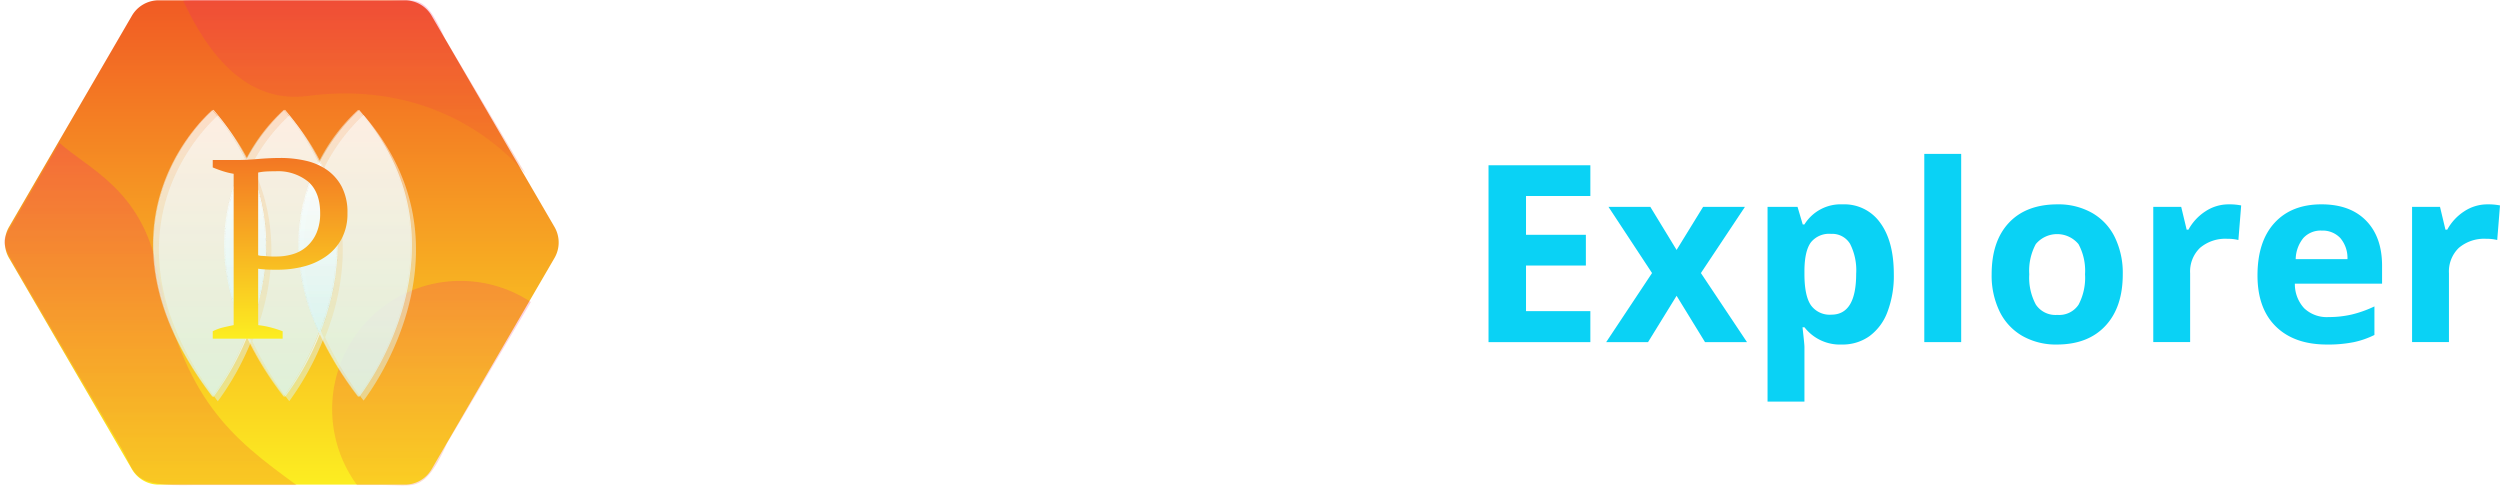 <svg xmlns="http://www.w3.org/2000/svg" xmlns:xlink="http://www.w3.org/1999/xlink" width="484.46" height="94.114" viewBox="0 0 484.46 94.114">
  <defs>
    <linearGradient id="linear-gradient" x1="0.502" y1="1.002" x2="0.502" y2="-0.002" gradientUnits="objectBoundingBox">
      <stop offset="0" stop-color="#fcee21"/>
      <stop offset="1" stop-color="#f15a24"/>
    </linearGradient>
    <linearGradient id="linear-gradient-2" x1="0.501" y1="1.003" x2="0.501" y2="-0.002" gradientUnits="objectBoundingBox">
      <stop offset="0" stop-color="#f15a24"/>
      <stop offset="1" stop-color="#ed1e79"/>
    </linearGradient>
    <linearGradient id="linear-gradient-5" x1="0.5" y1="5.765" x2="0.5" y2="0.002" gradientUnits="objectBoundingBox">
      <stop offset="0" stop-color="#2fc5b3"/>
      <stop offset="1" stop-color="#fff"/>
    </linearGradient>
    <filter id="Path_158" x="27.792" y="19.417" width="23.883" height="61.356" filterUnits="userSpaceOnUse">
      <feOffset dx="1" dy="1" input="SourceAlpha"/>
      <feGaussianBlur stdDeviation="1" result="blur"/>
      <feFlood flood-color="#fff" flood-opacity="0.278"/>
      <feComposite operator="in" in2="blur"/>
      <feComposite in="SourceGraphic"/>
    </filter>
    <filter id="Path_169" x="45.793" y="19.388" width="19.969" height="61.357" filterUnits="userSpaceOnUse">
      <feOffset dx="1" dy="1" input="SourceAlpha"/>
      <feGaussianBlur stdDeviation="1" result="blur-2"/>
      <feFlood flood-color="#fff" flood-opacity="0.6"/>
      <feComposite operator="in" in2="blur-2"/>
      <feComposite in="SourceGraphic"/>
    </filter>
    <filter id="Path_195" x="59.881" y="19.275" width="23.733" height="61.356" filterUnits="userSpaceOnUse">
      <feOffset dx="1" dy="1" input="SourceAlpha"/>
      <feGaussianBlur stdDeviation="1" result="blur-3"/>
      <feFlood flood-color="#fff" flood-opacity="0.478"/>
      <feComposite operator="in" in2="blur-3"/>
      <feComposite in="SourceGraphic"/>
    </filter>
  </defs>
  <g id="Logo" transform="translate(-391.931 -233.078)">
    <g id="Pando_Wallet" data-name="Pando Wallet">
      <g id="Explorer" style="isolation: isolate">
        <g id="Group_29466" data-name="Group 29466" style="isolation: isolate">
          <path id="Path_78274" data-name="Path 78274" d="M700.117,299.374H680.383V265.108h19.734v5.953H687.648v7.523h11.6v5.954h-11.6v8.836h12.469Z" fill="#0ad2f5"/>
          <path id="Path_78275" data-name="Path 78275" d="M712.07,285.991l-8.437-12.821h8.109l5.086,8.344,5.133-8.344h8.109l-8.531,12.821,8.93,13.383h-8.133l-5.508-8.977-5.531,8.977h-8.11Z" fill="#0ad2f5"/>
          <path id="Path_78276" data-name="Path 78276" d="M748.844,299.842a8.691,8.691,0,0,1-7.242-3.351h-.375q.375,3.281.375,3.8V310.9h-7.149V273.17h5.813l1.007,3.4h.329a8.268,8.268,0,0,1,7.429-3.891,8.5,8.5,0,0,1,7.266,3.586q2.625,3.586,2.625,9.961a19.651,19.651,0,0,1-1.231,7.289,10.217,10.217,0,0,1-3.5,4.711A8.976,8.976,0,0,1,748.844,299.842Zm-2.11-21.445a4.515,4.515,0,0,0-3.867,1.629q-1.218,1.629-1.265,5.379v.773q0,4.219,1.253,6.047a4.476,4.476,0,0,0,3.973,1.828q4.8,0,4.8-7.922a11.31,11.31,0,0,0-1.184-5.8A4.04,4.04,0,0,0,746.734,278.4Z" fill="#0ad2f5"/>
          <path id="Path_78277" data-name="Path 78277" d="M771.977,299.374h-7.149V262.9h7.149Z" fill="#0ad2f5"/>
          <path id="Path_78278" data-name="Path 78278" d="M803.289,286.225q0,6.4-3.375,10.008t-9.4,3.609a13.145,13.145,0,0,1-6.657-1.652,11,11,0,0,1-4.429-4.746,15.941,15.941,0,0,1-1.547-7.219q0-6.422,3.351-9.984t9.422-3.563a13.215,13.215,0,0,1,6.656,1.641,10.95,10.95,0,0,1,4.43,4.711A15.8,15.8,0,0,1,803.289,286.225Zm-18.117,0a11,11,0,0,0,1.277,5.883,4.569,4.569,0,0,0,4.16,1.992,4.5,4.5,0,0,0,4.114-1.98,11.159,11.159,0,0,0,1.254-5.895,10.821,10.821,0,0,0-1.266-5.836,5.383,5.383,0,0,0-8.274-.012A10.825,10.825,0,0,0,785.172,286.225Z" fill="#0ad2f5"/>
          <path id="Path_78279" data-name="Path 78279" d="M823.82,272.678a11.563,11.563,0,0,1,2.414.211l-.539,6.7a8.2,8.2,0,0,0-2.109-.234,7.579,7.579,0,0,0-5.332,1.758,6.352,6.352,0,0,0-1.91,4.922v13.336H809.2v-26.2h5.414l1.055,4.407h.352a9.84,9.84,0,0,1,3.293-3.551A8.111,8.111,0,0,1,823.82,272.678Z" fill="#0ad2f5"/>
          <path id="Path_78280" data-name="Path 78280" d="M842.852,299.842q-6.328,0-9.891-3.492t-3.563-9.891q0-6.585,3.293-10.183t9.106-3.6q5.555,0,8.648,3.164t3.094,8.742v3.469h-16.9a6.881,6.881,0,0,0,1.8,4.758,6.349,6.349,0,0,0,4.735,1.711,19.655,19.655,0,0,0,4.476-.492,22.378,22.378,0,0,0,4.406-1.571v5.532a16.747,16.747,0,0,1-4.007,1.394A25.253,25.253,0,0,1,842.852,299.842Zm-1.008-22.078a4.536,4.536,0,0,0-3.563,1.442A6.672,6.672,0,0,0,836.8,283.3h10.031a5.955,5.955,0,0,0-1.383-4.089A4.683,4.683,0,0,0,841.844,277.764Z" fill="#0ad2f5"/>
          <path id="Path_78281" data-name="Path 78281" d="M873.977,272.678a11.576,11.576,0,0,1,2.414.211l-.539,6.7a8.212,8.212,0,0,0-2.11-.234,7.581,7.581,0,0,0-5.332,1.758,6.355,6.355,0,0,0-1.91,4.922v13.336h-7.148v-26.2h5.414l1.054,4.407h.352a9.839,9.839,0,0,1,3.293-3.551A8.117,8.117,0,0,1,873.977,272.678Z" fill="#0ad2f5"/>
        </g>
      </g>
      <g id="Pando" style="isolation: isolate">
        <g id="Group_29467" data-name="Group 29467" style="isolation: isolate">
          <path id="Path_78282" data-name="Path 78282" d="M543.055,275.8q0,5.532-3.457,8.461t-9.832,2.93h-3.118v12.188h-7.265V265.108h10.945q6.234,0,9.481,2.684T543.055,275.8Zm-16.407,5.438h2.391a7.963,7.963,0,0,0,5.016-1.324,4.636,4.636,0,0,0,1.664-3.856,4.75,4.75,0,0,0-1.4-3.773,6.531,6.531,0,0,0-4.371-1.219h-3.3Z" fill="#fff"/>
          <path id="Path_78283" data-name="Path 78283" d="M565.6,299.374l-1.383-3.563h-.188a10.547,10.547,0,0,1-3.715,3.152,12,12,0,0,1-4.98.879,8.049,8.049,0,0,1-5.941-2.156,8.277,8.277,0,0,1-2.168-6.141,6.912,6.912,0,0,1,2.918-6.152q2.918-1.98,8.8-2.191l4.547-.141v-1.148q0-3.985-4.078-3.985a18.579,18.579,0,0,0-7.383,1.9L549.664,275a21.292,21.292,0,0,1,10.031-2.368q5.274,0,8.086,2.3t2.813,6.985v17.461Zm-2.11-12.141-2.765.094a8.848,8.848,0,0,0-4.641,1.125,3.532,3.532,0,0,0-1.524,3.14q0,3.024,3.469,3.024a5.5,5.5,0,0,0,3.973-1.43,5.023,5.023,0,0,0,1.488-3.8Z" fill="#fff"/>
          <path id="Path_78284" data-name="Path 78284" d="M602.141,299.374h-7.149v-15.3a7.349,7.349,0,0,0-1.008-4.254,3.667,3.667,0,0,0-3.211-1.418,4.828,4.828,0,0,0-4.336,2q-1.335,2-1.335,6.644v12.329h-7.149v-26.2h5.461l.961,3.352h.4a7.552,7.552,0,0,1,3.293-2.871,11.21,11.21,0,0,1,4.77-.973q4.57,0,6.937,2.473t2.368,7.137Z" fill="#fff"/>
          <path id="Path_78285" data-name="Path 78285" d="M617.8,299.842a8.51,8.51,0,0,1-7.254-3.586q-2.637-3.585-2.637-9.937,0-6.445,2.684-10.043a8.715,8.715,0,0,1,7.394-3.6,8.547,8.547,0,0,1,7.547,3.844h.235a29.164,29.164,0,0,1-.539-5.227V262.9H632.4v36.469h-5.484l-1.383-3.4h-.3A8.181,8.181,0,0,1,617.8,299.842Zm2.508-5.7a4.841,4.841,0,0,0,4.019-1.594q1.278-1.593,1.4-5.414v-.773q0-4.219-1.3-6.047a4.831,4.831,0,0,0-4.231-1.828,4.2,4.2,0,0,0-3.714,2.027,10.815,10.815,0,0,0-1.325,5.895,10.253,10.253,0,0,0,1.336,5.8A4.366,4.366,0,0,0,620.3,294.147Z" fill="#fff"/>
          <path id="Path_78286" data-name="Path 78286" d="M663.687,286.225q0,6.4-3.375,10.008t-9.4,3.609a13.141,13.141,0,0,1-6.656-1.652,11,11,0,0,1-4.43-4.746,15.954,15.954,0,0,1-1.547-7.219q0-6.422,3.352-9.984t9.422-3.563a13.22,13.22,0,0,1,6.656,1.641,10.956,10.956,0,0,1,4.43,4.711A15.8,15.8,0,0,1,663.687,286.225Zm-18.117,0a10.993,10.993,0,0,0,1.278,5.883,4.567,4.567,0,0,0,4.16,1.992,4.5,4.5,0,0,0,4.113-1.98,11.159,11.159,0,0,0,1.254-5.895,10.821,10.821,0,0,0-1.266-5.836,5.382,5.382,0,0,0-8.273-.012A10.816,10.816,0,0,0,645.57,286.225Z" fill="#fff"/>
        </g>
      </g>
    </g>
    <g id="Group_29613" data-name="Group 29613" transform="translate(391.931 233.078)">
      <g id="Group_29212" data-name="Group 29212" transform="translate(0 0)">
        <path id="Polygon_9" data-name="Polygon 9" d="M78.451,0a6,6,0,0,1,5.186,2.983l23.81,40.927a6,6,0,0,1,0,6.034L83.638,90.871a6,6,0,0,1-5.186,2.983h-47.7a6,6,0,0,1-5.186-2.983L1.755,49.944a6,6,0,0,1,0-6.034L25.565,2.983A6,6,0,0,1,30.752,0Z" transform="translate(0 0.06)" fill="url(#linear-gradient)"/>
        <g id="Group_29210" data-name="Group 29210" transform="translate(0.848)" opacity="0.35">
          <g id="Group_29198" data-name="Group 29198" transform="translate(0 0)">
            <path id="Path_78189" data-name="Path 78189" d="M311.229,261.854,295.006,289.2c-4.668,10.312-6.549,7.943-13.67,8.127h-3.788a24.848,24.848,0,0,1,33.681-35.473Z" transform="translate(-209.202 -203.326)" opacity="0.6" fill="url(#linear-gradient-2)"/>
            <path id="Path_78190" data-name="Path 78190" d="M167.922,255.477H147.991c-12.27.332-11.084-2.049-13.991-7.1l-18.617-31.827c-5.434-9.476-4.928-7.339-1.465-13.523L122,189.174c5.388,4.941,15.815,8.9,18.942,24.415C146.082,239.1,155.312,246.3,167.922,255.477Z" transform="translate(-111.304 -161.476)" opacity="0.72" fill="url(#linear-gradient-2)"/>
            <path id="Path_78191" data-name="Path 78191" d="M264.2,150.3c-.632-.4-14.088-18.7-42.218-15.052-13.435,1.745-20.632-11.122-24.1-18.468a15.931,15.931,0,0,1,2.04-.13l37.006.138c6.273,0,7.718-1.608,11.684,7.342Z" transform="translate(-163.232 -116.648)" opacity="0.65" fill="url(#linear-gradient-2)"/>
          </g>
        </g>
        <g id="Group_29211" data-name="Group 29211" transform="translate(29.642 21.275)">
          <g id="Group_18234" data-name="Group 18234" transform="translate(0 0)">
            <g id="Logo-2" data-name="Logo" transform="translate(0 0)">
              <g id="Group_116" data-name="Group 116">
                <path id="Path_145" data-name="Path 145" d="M239.232,183.752a44.629,44.629,0,0,0-6.314-9.452.947.947,0,0,0-.118.113,43.845,43.845,0,0,1,6.353,9.536A.568.568,0,0,1,239.232,183.752Z" transform="translate(-221.199 -174.3)" opacity="0.5" fill="url(#linear-gradient-5)"/>
                <path id="Path_146" data-name="Path 146" d="M239.232,183.752a44.629,44.629,0,0,0-6.314-9.452.947.947,0,0,0-.118.113,43.845,43.845,0,0,1,6.353,9.536A.568.568,0,0,1,239.232,183.752Z" transform="translate(-221.199 -174.3)" opacity="0.5" fill="url(#linear-gradient-5)"/>
                <path id="Path_147" data-name="Path 147" d="M232.8,341.424c.039.057.079.085.118.141a53.1,53.1,0,0,0,6.472-11.511l-.118-.254A53.4,53.4,0,0,1,232.8,341.424Z" transform="translate(-221.199 -285.927)" opacity="0.5" fill="url(#linear-gradient-5)"/>
                <path id="Path_148" data-name="Path 148" d="M232.8,341.424c.039.057.079.085.118.141a53.1,53.1,0,0,0,6.472-11.511l-.118-.254A53.4,53.4,0,0,1,232.8,341.424Z" transform="translate(-221.199 -285.927)" opacity="0.5" fill="url(#linear-gradient-5)"/>
                <path id="Path_149" data-name="Path 149" d="M267.9,339.773c.039.056.079.085.118.141a52.316,52.316,0,0,0,6.748-12.16l-.118-.254A56.379,56.379,0,0,1,267.9,339.773Z" transform="translate(-242.448 -284.276)" opacity="0.5" fill="url(#linear-gradient-5)"/>
                <path id="Path_150" data-name="Path 150" d="M267.9,339.773c.039.056.079.085.118.141a52.316,52.316,0,0,0,6.748-12.16l-.118-.254A56.379,56.379,0,0,1,267.9,339.773Z" transform="translate(-242.448 -284.276)" opacity="0.5" fill="url(#linear-gradient-5)"/>
                <path id="Path_151" data-name="Path 151" d="M274.608,184.316a45.537,45.537,0,0,0-6.59-10.016.946.946,0,0,0-.118.113,44.324,44.324,0,0,1,6.629,10.129A.677.677,0,0,1,274.608,184.316Z" transform="translate(-242.448 -174.3)" opacity="0.5" fill="url(#linear-gradient-5)"/>
                <path id="Path_152" data-name="Path 152" d="M274.608,184.316a45.537,45.537,0,0,0-6.59-10.016.946.946,0,0,0-.118.113,44.324,44.324,0,0,1,6.629,10.129A.677.677,0,0,1,274.608,184.316Z" transform="translate(-242.448 -174.3)" opacity="0.5" fill="url(#linear-gradient-5)"/>
                <path id="Path_153" data-name="Path 153" d="M304.418,174.4a.943.943,0,0,0-.118.113c21.979,25.478,1.7,53.184,0,55.356.039.057.079.085.118.141C304.418,230.01,327.463,200.95,304.418,174.4Z" transform="translate(-264.485 -174.372)" opacity="0.5" fill="url(#linear-gradient-5)"/>
                <path id="Path_154" data-name="Path 154" d="M304.418,174.4a.943.943,0,0,0-.118.113c21.979,25.478,1.7,53.184,0,55.356.039.057.079.085.118.141C304.418,230.01,327.463,200.95,304.418,174.4Z" transform="translate(-264.485 -174.372)" opacity="0.5" fill="url(#linear-gradient-5)"/>
                <path id="Path_155" data-name="Path 155" d="M215,174.513c-.039-.028-.039-.085-.079-.113,0,0-25.925,21.612,0,55.61a1.462,1.462,0,0,1,.118-.141C190.3,197.31,213.107,176.149,215,174.513Z" transform="translate(-203.4 -174.372)" opacity="0.5" fill="url(#linear-gradient-5)"/>
                <path id="Path_156" data-name="Path 156" d="M221.545,184.336a43.839,43.839,0,0,0-6.353-9.536c-1.894,1.665-24.7,22.825,0,55.356a53.4,53.4,0,0,0,6.472-11.624C214.679,203.635,217.559,191.9,221.545,184.336Z" transform="translate(-203.63 -174.659)" opacity="0.5" fill="url(#linear-gradient-5)"/>
                <path id="Path_157" data-name="Path 157" d="M221.545,184.336a43.839,43.839,0,0,0-6.353-9.536c-1.894,1.665-24.7,22.825,0,55.356a53.4,53.4,0,0,0,6.472-11.624C214.679,203.635,217.559,191.9,221.545,184.336Z" transform="translate(-203.63 -174.659)" opacity="0.5" fill="url(#linear-gradient-5)"/>
                <g transform="matrix(1, 0, 0, 1, -29.64, -21.28)" filter="url(#Path_158)">
                  <path id="Path_158-2" data-name="Path 158" d="M221.545,184.336a43.839,43.839,0,0,0-6.353-9.536c-1.894,1.665-24.7,22.825,0,55.356a53.4,53.4,0,0,0,6.472-11.624C214.679,203.635,217.559,191.9,221.545,184.336Z" transform="translate(-173.99 -153.38)" opacity="0.5" fill="url(#linear-gradient-5)"/>
                </g>
                <path id="Path_159" data-name="Path 159" d="M256.54,174.513c-.039-.028-.039-.085-.079-.113a34.351,34.351,0,0,0-7.261,9.452c.039.085.079.141.118.226A33.506,33.506,0,0,1,256.54,174.513Z" transform="translate(-231.127 -174.372)" opacity="0.5" fill="url(#linear-gradient-5)"/>
                <path id="Path_160" data-name="Path 160" d="M249.5,329.954a63.606,63.606,0,0,0,7.142,11.511,1.443,1.443,0,0,1,.118-.141,65.216,65.216,0,0,1-7.142-11.624A2.116,2.116,0,0,0,249.5,329.954Z" transform="translate(-231.309 -285.855)" opacity="0.5" fill="url(#linear-gradient-5)"/>
                <path id="Path_161" data-name="Path 161" d="M248.918,208.223a1.2,1.2,0,0,1,.118-.2c-.039-.085-.079-.141-.118-.226a1.638,1.638,0,0,0-.118.226C248.839,208.082,248.879,208.167,248.918,208.223Z" transform="translate(-230.885 -198.348)" opacity="0.5" fill="url(#linear-gradient-5)"/>
                <path id="Path_162" data-name="Path 162" d="M248.918,208.223a1.2,1.2,0,0,1,.118-.2c-.039-.085-.079-.141-.118-.226a1.638,1.638,0,0,0-.118.226C248.839,208.082,248.879,208.167,248.918,208.223Z" transform="translate(-230.885 -198.348)" opacity="0.5" fill="url(#linear-gradient-5)"/>
                <path id="Path_163" data-name="Path 163" d="M248.918,208.223a1.2,1.2,0,0,1,.118-.2c-.039-.085-.079-.141-.118-.226a1.638,1.638,0,0,0-.118.226C248.839,208.082,248.879,208.167,248.918,208.223Z" transform="translate(-230.885 -198.348)" opacity="0.5" fill="url(#linear-gradient-5)"/>
                <path id="Path_164" data-name="Path 164" d="M249.218,328.9l-.118.254.118.254.118-.254Z" transform="translate(-231.067 -285.281)" opacity="0.5" fill="url(#linear-gradient-5)"/>
                <path id="Path_165" data-name="Path 165" d="M249.218,328.9l-.118.254.118.254.118-.254Z" transform="translate(-231.067 -285.281)" opacity="0.5" fill="url(#linear-gradient-5)"/>
                <path id="Path_166" data-name="Path 166" d="M249.218,328.9l-.118.254.118.254.118-.254Z" transform="translate(-231.067 -285.281)" opacity="0.5" fill="url(#linear-gradient-5)"/>
                <path id="Path_167" data-name="Path 167" d="M263.29,184.829a43.637,43.637,0,0,0-6.629-10.129,35.242,35.242,0,0,0-7.261,9.536c6.235,12.894,3.709,25.478.118,34.2a65.22,65.22,0,0,0,7.142,11.624,54.473,54.473,0,0,0,6.708-12.273C256.976,203.592,259.5,192.306,263.29,184.829Z" transform="translate(-231.248 -174.587)" opacity="0.5" fill="url(#linear-gradient-5)"/>
                <path id="Path_168" data-name="Path 168" d="M263.29,184.829a43.637,43.637,0,0,0-6.629-10.129,35.242,35.242,0,0,0-7.261,9.536c6.235,12.894,3.709,25.478.118,34.2a65.22,65.22,0,0,0,7.142,11.624,54.473,54.473,0,0,0,6.708-12.273C256.976,203.592,259.5,192.306,263.29,184.829Z" transform="translate(-231.248 -174.587)" opacity="0.5" fill="url(#linear-gradient-5)"/>
                <g transform="matrix(1, 0, 0, 1, -29.64, -21.28)" filter="url(#Path_169)">
                  <path id="Path_169-2" data-name="Path 169" d="M263.29,184.829a43.637,43.637,0,0,0-6.629-10.129,35.242,35.242,0,0,0-7.261,9.536c6.235,12.894,3.709,25.478.118,34.2a65.22,65.22,0,0,0,7.142,11.624,54.473,54.473,0,0,0,6.708-12.273C256.976,203.592,259.5,192.306,263.29,184.829Z" transform="translate(-201.61 -153.31)" opacity="0.5" fill="url(#linear-gradient-5)"/>
                </g>
                <path id="Path_170" data-name="Path 170" d="M249.218,242.542l.118.254c3.591-8.718,6.116-21.3-.118-34.2-.039.056-.079.141-.118.2C255.177,221.494,252.73,233.88,249.218,242.542Z" transform="translate(-231.067 -198.923)" opacity="0.5" fill="url(#linear-gradient-5)"/>
                <path id="Path_171" data-name="Path 171" d="M249.218,242.542l.118.254c3.591-8.718,6.116-21.3-.118-34.2-.039.056-.079.141-.118.2C255.177,221.494,252.73,233.88,249.218,242.542Z" transform="translate(-231.067 -198.923)" opacity="0.5" fill="url(#linear-gradient-5)"/>
                <path id="Path_172" data-name="Path 172" d="M249.218,242.542l.118.254c3.591-8.718,6.116-21.3-.118-34.2-.039.056-.079.141-.118.2C255.177,221.494,252.73,233.88,249.218,242.542Z" transform="translate(-231.067 -198.923)" opacity="0.5" fill="url(#linear-gradient-5)"/>
                <path id="Path_173" data-name="Path 173" d="M249.218,242.542l.118.254c3.591-8.718,6.116-21.3-.118-34.2-.039.056-.079.141-.118.2C255.177,221.494,252.73,233.88,249.218,242.542Z" transform="translate(-231.067 -198.923)" opacity="0.5" fill="url(#linear-gradient-5)"/>
                <path id="Path_174" data-name="Path 174" d="M249.218,242.542l.118.254c3.591-8.718,6.116-21.3-.118-34.2-.039.056-.079.141-.118.2C255.177,221.494,252.73,233.88,249.218,242.542Z" transform="translate(-231.067 -198.923)" opacity="0.5" fill="url(#linear-gradient-5)"/>
                <path id="Path_175" data-name="Path 175" d="M242.581,208.8a1.214,1.214,0,0,0-.119-.2c-4.025,7.561-6.866,19.327.119,34.2l.118-.254C235.913,227.927,238.635,216.331,242.581,208.8Z" transform="translate(-224.548 -198.923)" opacity="0.5" fill="url(#linear-gradient-5)"/>
                <path id="Path_176" data-name="Path 176" d="M242.581,208.8a1.214,1.214,0,0,0-.119-.2c-4.025,7.561-6.866,19.327.119,34.2l.118-.254C235.913,227.927,238.635,216.331,242.581,208.8Z" transform="translate(-224.548 -198.923)" opacity="0.5" fill="url(#linear-gradient-5)"/>
                <path id="Path_177" data-name="Path 177" d="M242.581,208.8a1.214,1.214,0,0,0-.119-.2c-4.025,7.561-6.866,19.327.119,34.2l.118-.254C235.913,227.927,238.635,216.331,242.581,208.8Z" transform="translate(-224.548 -198.923)" opacity="0.5" fill="url(#linear-gradient-5)"/>
                <path id="Path_178" data-name="Path 178" d="M242.581,208.8a1.214,1.214,0,0,0-.119-.2c-4.025,7.561-6.866,19.327.119,34.2l.118-.254C235.913,227.927,238.635,216.331,242.581,208.8Z" transform="translate(-224.548 -198.923)" opacity="0.5" fill="url(#linear-gradient-5)"/>
                <path id="Path_179" data-name="Path 179" d="M242.927,209.3c-3.946,7.533-6.669,19.129.118,33.744C246.558,234.382,249,222,242.927,209.3Z" transform="translate(-224.894 -199.425)" opacity="0.5" fill="url(#linear-gradient-5)"/>
                <path id="Path_180" data-name="Path 180" d="M242.927,209.3c-3.946,7.533-6.669,19.129.118,33.744C246.558,234.382,249,222,242.927,209.3Z" transform="translate(-224.894 -199.425)" opacity="0.5" fill="url(#linear-gradient-5)"/>
                <path id="Path_181" data-name="Path 181" d="M242.927,209.3c-3.946,7.533-6.669,19.129.118,33.744C246.558,234.382,249,222,242.927,209.3Z" transform="translate(-224.894 -199.425)" opacity="0.5" fill="url(#linear-gradient-5)"/>
                <path id="Path_182" data-name="Path 182" d="M242.927,209.3c-3.946,7.533-6.669,19.129.118,33.744C246.558,234.382,249,222,242.927,209.3Z" transform="translate(-224.894 -199.425)" opacity="0.5" fill="url(#linear-gradient-5)"/>
                <path id="Path_183" data-name="Path 183" d="M242.927,209.3c-3.946,7.533-6.669,19.129.118,33.744C246.558,234.382,249,222,242.927,209.3Z" transform="translate(-224.894 -199.425)" opacity="0.5" fill="url(#linear-gradient-5)"/>
                <path id="Path_184" data-name="Path 184" d="M242.927,209.3c-3.946,7.533-6.669,19.129.118,33.744C246.558,234.382,249,222,242.927,209.3Z" transform="translate(-224.894 -199.425)" opacity="0.5" fill="url(#linear-gradient-5)"/>
                <path id="Path_185" data-name="Path 185" d="M285.2,327.654a66.243,66.243,0,0,0,7.458,12.16,1.462,1.462,0,0,1,.119-.141,64.724,64.724,0,0,1-7.458-12.273Z" transform="translate(-252.922 -284.204)" opacity="0.5" fill="url(#linear-gradient-5)"/>
                <path id="Path_186" data-name="Path 186" d="M292.555,174.513a.2.2,0,0,1-.079-.113,34.9,34.9,0,0,0-7.576,10.016c.039.085.079.141.118.226A34.862,34.862,0,0,1,292.555,174.513Z" transform="translate(-252.74 -174.372)" opacity="0.5" fill="url(#linear-gradient-5)"/>
                <path id="Path_187" data-name="Path 187" d="M284.618,210.251c.039-.085.079-.141.118-.226-.04-.085-.079-.141-.118-.226-.039.085-.079.141-.118.226A.38.38,0,0,1,284.618,210.251Z" transform="translate(-252.498 -199.784)" opacity="0.5" fill="url(#linear-gradient-5)"/>
                <path id="Path_188" data-name="Path 188" d="M284.618,210.251c.039-.085.079-.141.118-.226-.04-.085-.079-.141-.118-.226-.039.085-.079.141-.118.226A.38.38,0,0,1,284.618,210.251Z" transform="translate(-252.498 -199.784)" opacity="0.5" fill="url(#linear-gradient-5)"/>
                <path id="Path_189" data-name="Path 189" d="M284.618,210.251c.039-.085.079-.141.118-.226-.04-.085-.079-.141-.118-.226-.039.085-.079.141-.118.226A.38.38,0,0,1,284.618,210.251Z" transform="translate(-252.498 -199.784)" opacity="0.5" fill="url(#linear-gradient-5)"/>
                <path id="Path_190" data-name="Path 190" d="M285.018,326.5l-.118.254.118.254.118-.254A.376.376,0,0,1,285.018,326.5Z" transform="translate(-252.74 -283.558)" opacity="0.5" fill="url(#linear-gradient-5)"/>
                <path id="Path_191" data-name="Path 191" d="M285.018,326.5l-.118.254.118.254.118-.254A.376.376,0,0,1,285.018,326.5Z" transform="translate(-252.74 -283.558)" opacity="0.5" fill="url(#linear-gradient-5)"/>
                <path id="Path_192" data-name="Path 192" d="M285.018,326.5l-.118.254.118.254.118-.254A.376.376,0,0,1,285.018,326.5Z" transform="translate(-252.74 -283.558)" opacity="0.5" fill="url(#linear-gradient-5)"/>
                <path id="Path_193" data-name="Path 193" d="M292.676,174.8a36.382,36.382,0,0,0-7.576,10.129c5.761,12.358,3.512,24.377.118,32.954a63.848,63.848,0,0,0,7.458,12.273C294.373,227.956,314.656,200.249,292.676,174.8Z" transform="translate(-252.861 -174.659)" opacity="0.5" fill="url(#linear-gradient-5)"/>
                <path id="Path_194" data-name="Path 194" d="M292.676,174.8a36.382,36.382,0,0,0-7.576,10.129c5.761,12.358,3.512,24.377.118,32.954a63.848,63.848,0,0,0,7.458,12.273C294.373,227.956,314.656,200.249,292.676,174.8Z" transform="translate(-252.861 -174.659)" opacity="0.5" fill="url(#linear-gradient-5)"/>
                <g transform="matrix(1, 0, 0, 1, -29.64, -21.28)" filter="url(#Path_195)">
                  <path id="Path_195-2" data-name="Path 195" d="M292.676,174.8a36.382,36.382,0,0,0-7.576,10.129c5.761,12.358,3.512,24.377.118,32.954a63.848,63.848,0,0,0,7.458,12.273C294.373,227.956,314.656,200.249,292.676,174.8Z" transform="translate(-223.22 -153.52)" opacity="0.5" fill="url(#linear-gradient-5)"/>
                </g>
                <path id="Path_196" data-name="Path 196" d="M285.018,243.3l.118.254c3.354-8.577,5.6-20.6-.118-32.954-.039.085-.079.141-.118.226C290.424,222.986,288.293,234.808,285.018,243.3Z" transform="translate(-252.74 -200.358)" opacity="0.5" fill="url(#linear-gradient-5)"/>
                <path id="Path_197" data-name="Path 197" d="M285.018,243.3l.118.254c3.354-8.577,5.6-20.6-.118-32.954-.039.085-.079.141-.118.226C290.424,222.986,288.293,234.808,285.018,243.3Z" transform="translate(-252.74 -200.358)" opacity="0.5" fill="url(#linear-gradient-5)"/>
                <path id="Path_198" data-name="Path 198" d="M285.018,243.3l.118.254c3.354-8.577,5.6-20.6-.118-32.954-.039.085-.079.141-.118.226C290.424,222.986,288.293,234.808,285.018,243.3Z" transform="translate(-252.74 -200.358)" opacity="0.5" fill="url(#linear-gradient-5)"/>
                <path id="Path_199" data-name="Path 199" d="M285.018,243.3l.118.254c3.354-8.577,5.6-20.6-.118-32.954-.039.085-.079.141-.118.226C290.424,222.986,288.293,234.808,285.018,243.3Z" transform="translate(-252.74 -200.358)" opacity="0.5" fill="url(#linear-gradient-5)"/>
                <path id="Path_200" data-name="Path 200" d="M285.018,243.3l.118.254c3.354-8.577,5.6-20.6-.118-32.954-.039.085-.079.141-.118.226C290.424,222.986,288.293,234.808,285.018,243.3Z" transform="translate(-252.74 -200.358)" opacity="0.5" fill="url(#linear-gradient-5)"/>
                <path id="Path_201" data-name="Path 201" d="M278.75,210.826c-.04-.085-.079-.141-.118-.226-3.788,7.477-6.314,18.762.118,32.954l.118-.254C272.673,229.362,275.041,218.246,278.75,210.826Z" transform="translate(-246.629 -200.358)" opacity="0.5" fill="url(#linear-gradient-5)"/>
                <path id="Path_202" data-name="Path 202" d="M278.75,210.826c-.04-.085-.079-.141-.118-.226-3.788,7.477-6.314,18.762.118,32.954l.118-.254C272.673,229.362,275.041,218.246,278.75,210.826Z" transform="translate(-246.629 -200.358)" opacity="0.5" fill="url(#linear-gradient-5)"/>
                <path id="Path_203" data-name="Path 203" d="M278.75,210.826c-.04-.085-.079-.141-.118-.226-3.788,7.477-6.314,18.762.118,32.954l.118-.254C272.673,229.362,275.041,218.246,278.75,210.826Z" transform="translate(-246.629 -200.358)" opacity="0.5" fill="url(#linear-gradient-5)"/>
                <path id="Path_204" data-name="Path 204" d="M278.75,210.826c-.04-.085-.079-.141-.118-.226-3.788,7.477-6.314,18.762.118,32.954l.118-.254C272.673,229.362,275.041,218.246,278.75,210.826Z" transform="translate(-246.629 -200.358)" opacity="0.5" fill="url(#linear-gradient-5)"/>
                <path id="Path_205" data-name="Path 205" d="M279.1,211.4c-3.709,7.42-6.116,18.537.118,32.475C282.529,235.382,284.66,223.56,279.1,211.4Z" transform="translate(-246.976 -200.933)" opacity="0.5" fill="url(#linear-gradient-5)"/>
                <path id="Path_206" data-name="Path 206" d="M279.1,211.4c-3.709,7.42-6.116,18.537.118,32.475C282.529,235.382,284.66,223.56,279.1,211.4Z" transform="translate(-246.976 -200.933)" opacity="0.5" fill="url(#linear-gradient-5)"/>
                <path id="Path_207" data-name="Path 207" d="M279.1,211.4c-3.709,7.42-6.116,18.537.118,32.475C282.529,235.382,284.66,223.56,279.1,211.4Z" transform="translate(-246.976 -200.933)" opacity="0.5" fill="url(#linear-gradient-5)"/>
                <path id="Path_208" data-name="Path 208" d="M279.1,211.4c-3.709,7.42-6.116,18.537.118,32.475C282.529,235.382,284.66,223.56,279.1,211.4Z" transform="translate(-246.976 -200.933)" opacity="0.5" fill="url(#linear-gradient-5)"/>
                <path id="Path_209" data-name="Path 209" d="M279.1,211.4c-3.709,7.42-6.116,18.537.118,32.475C282.529,235.382,284.66,223.56,279.1,211.4Z" transform="translate(-246.976 -200.933)" opacity="0.5" fill="url(#linear-gradient-5)"/>
                <path id="Path_210" data-name="Path 210" d="M279.1,211.4c-3.709,7.42-6.116,18.537.118,32.475C282.529,235.382,284.66,223.56,279.1,211.4Z" transform="translate(-246.976 -200.933)" opacity="0.5" fill="url(#linear-gradient-5)"/>
              </g>
            </g>
          </g>
        </g>
      </g>
      <g id="Group_18221" data-name="Group 18221" transform="translate(41.225 30.619)">
        <path id="Path_70634" data-name="Path 70634" d="M14.282-100.042a16.7,16.7,0,0,1,2.522.47q1.187.321,2.225.717v1.434H5.481v-1.434A9.381,9.381,0,0,1,7.508-99.6q1.038-.247,2.027-.445v-29.322a15.429,15.429,0,0,1-2.126-.519q-.989-.321-1.928-.717v-1.434h4.45q1.978,0,4.3-.2t4.45-.2a21.707,21.707,0,0,1,4.747.519,11.766,11.766,0,0,1,4.129,1.755,9.25,9.25,0,0,1,2.917,3.288,10.64,10.64,0,0,1,1.113,5.118,10.257,10.257,0,0,1-1.137,4.994,9.934,9.934,0,0,1-3.041,3.412,13.1,13.1,0,0,1-4.327,1.953,20.127,20.127,0,0,1-4.994.618h-.766q-.519,0-1.113-.025t-1.137-.074q-.544-.049-.791-.1Zm3.362-29.816q-1.187,0-1.928.049a10.013,10.013,0,0,0-1.434.2v16.021a2.352,2.352,0,0,0,.717.124q.47.025.989.074t1.014.049h.791a11.079,11.079,0,0,0,3.263-.47,7.123,7.123,0,0,0,2.695-1.508,7.469,7.469,0,0,0,1.854-2.621,9.466,9.466,0,0,0,.692-3.807q0-4.055-2.3-6.082A9.278,9.278,0,0,0,17.645-129.858Z" transform="translate(-5.481 132.429)" fill="url(#linear-gradient)"/>
      </g>
    </g>
  </g>
</svg>
